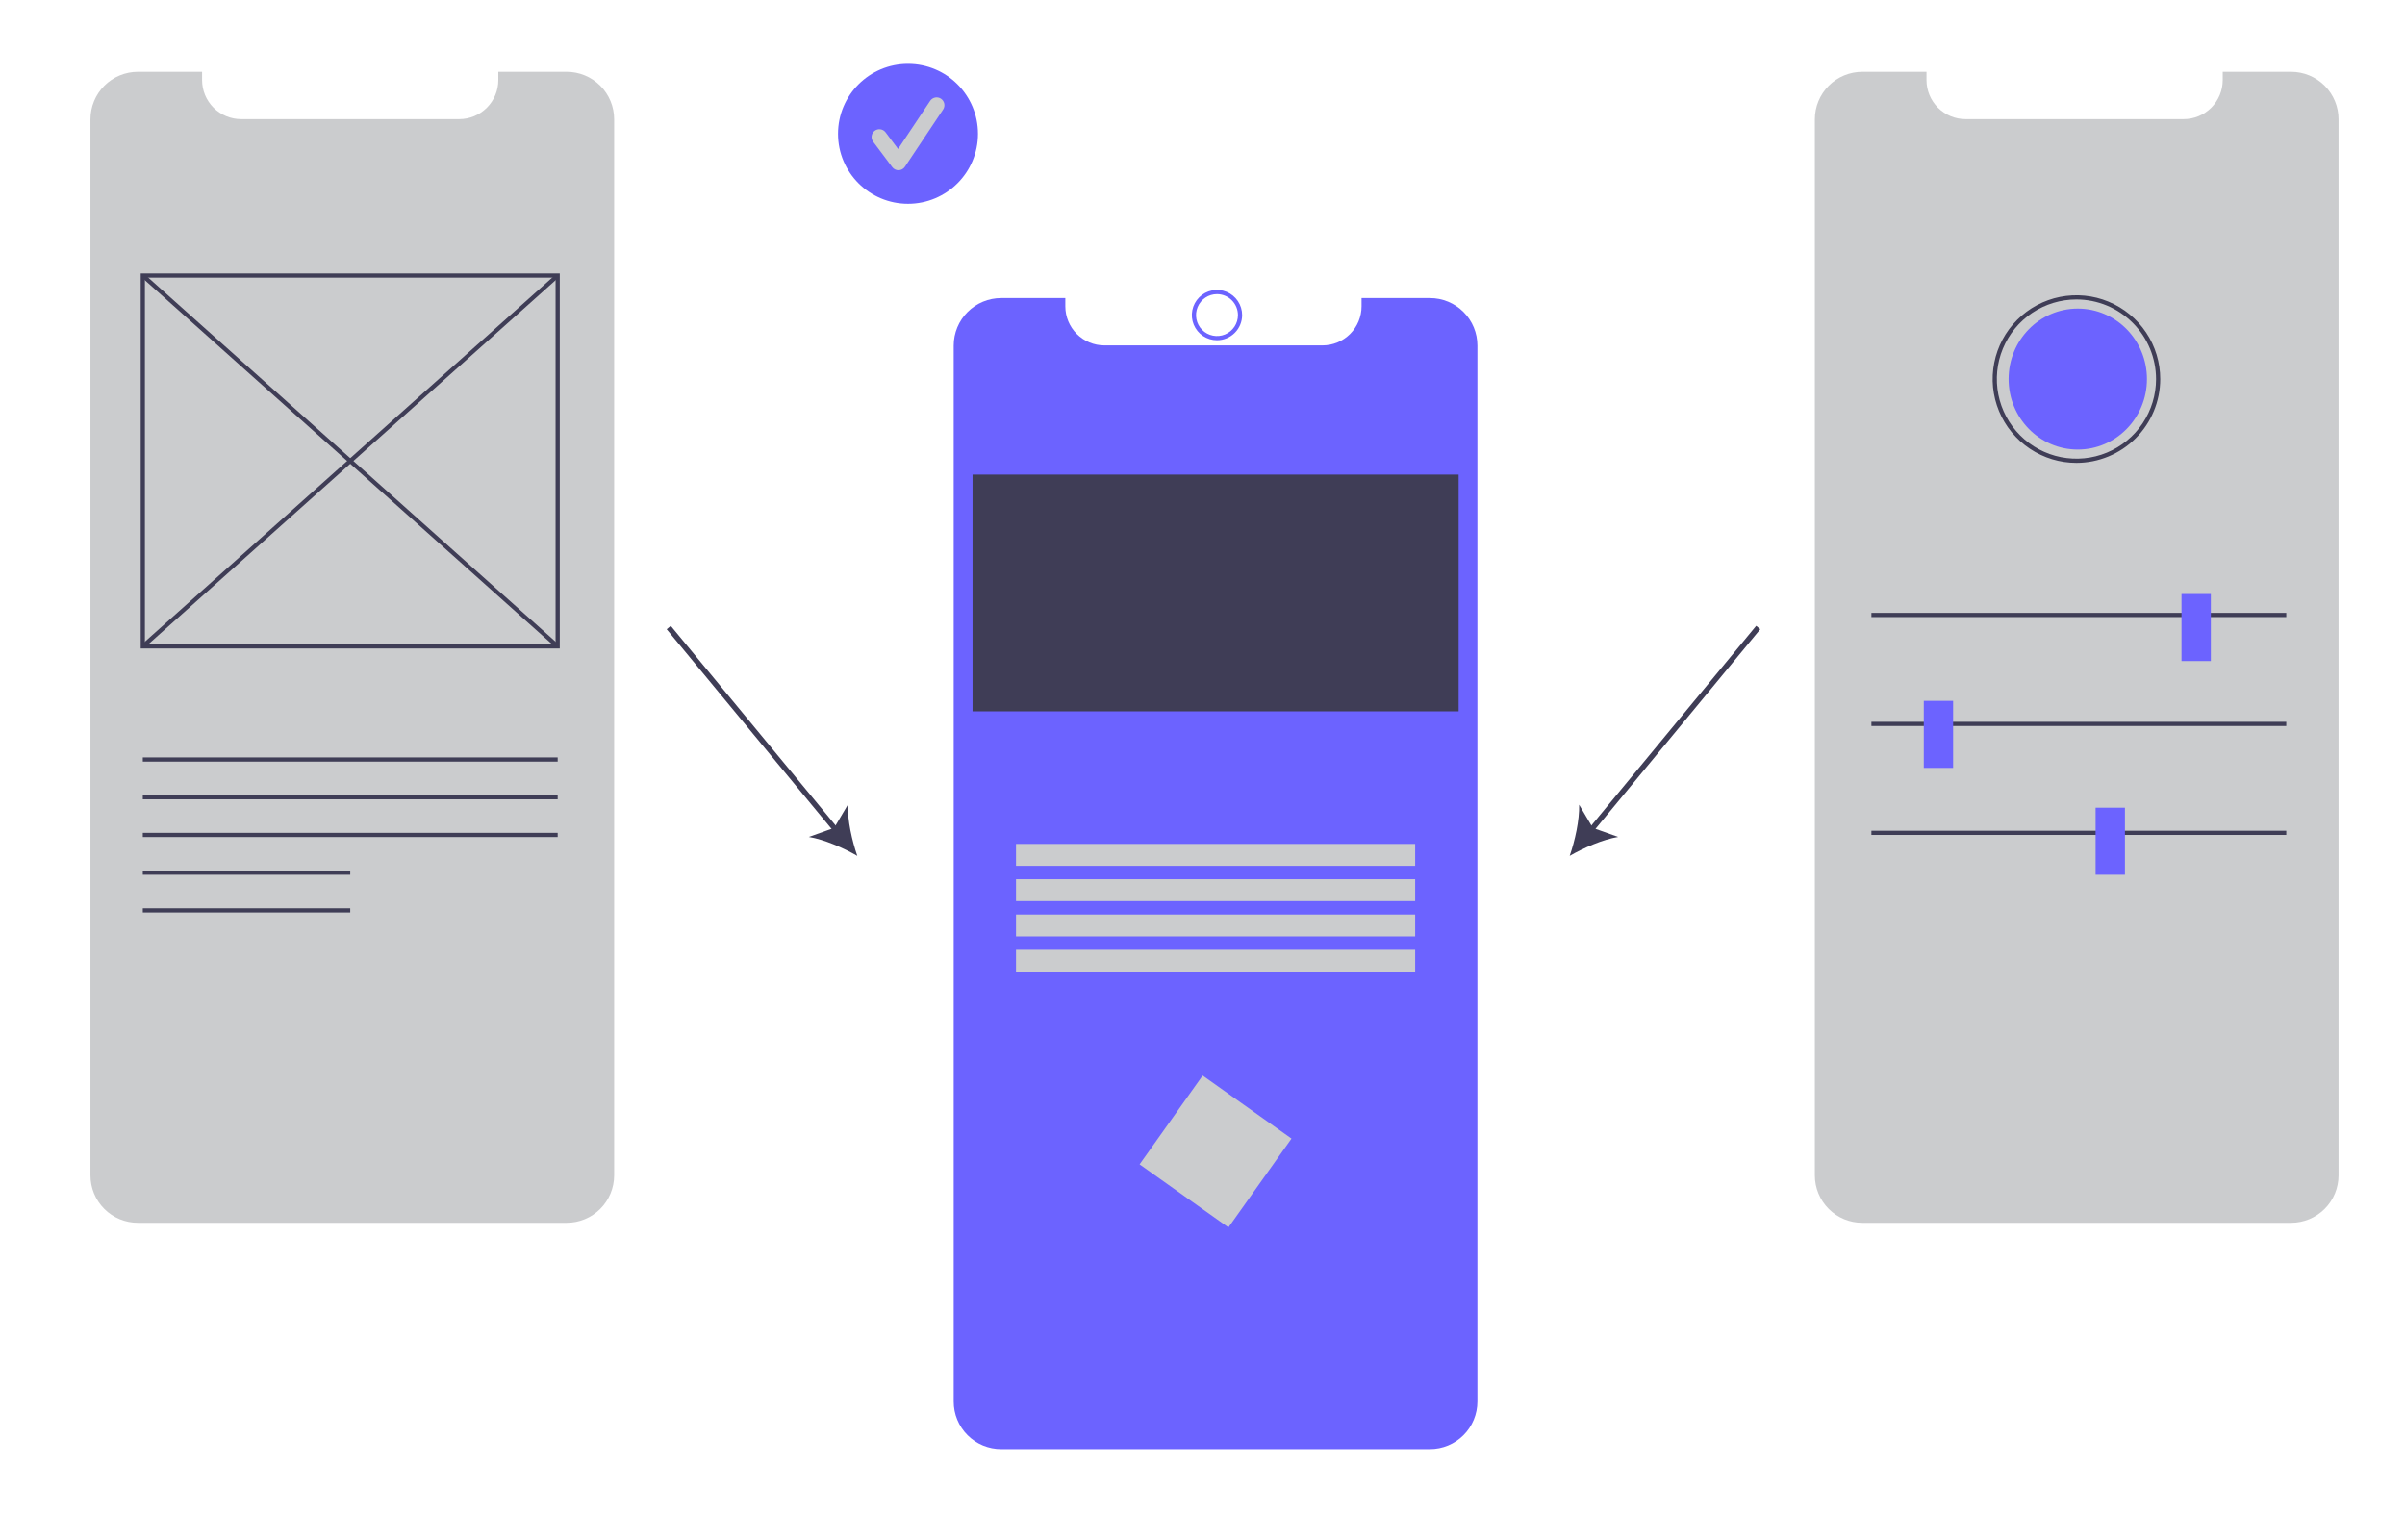 <svg width="904" height="579" viewBox="0 0 904 579" fill="none" xmlns="http://www.w3.org/2000/svg">
<path d="M555.336 129.897V526.906C555.334 531.636 553.454 536.171 550.108 539.515C546.763 542.858 542.227 544.737 537.498 544.737H376.32C373.977 544.741 371.656 544.282 369.49 543.388C367.325 542.493 365.357 541.18 363.7 539.524C362.043 537.867 360.729 535.9 359.833 533.735C358.938 531.57 358.478 529.249 358.481 526.906V129.897C358.481 127.554 358.943 125.234 359.839 123.07C360.736 120.906 362.05 118.939 363.706 117.283C365.362 115.626 367.329 114.312 369.493 113.416C371.658 112.519 373.977 112.058 376.32 112.058H400.443V115.153C400.444 119.049 401.991 122.785 404.746 125.539C407.5 128.294 411.236 129.842 415.132 129.842H497.103C500.998 129.842 504.734 128.294 507.489 125.539C510.243 122.785 511.791 119.049 511.791 115.153V112.058H537.498C539.84 112.057 542.16 112.518 544.325 113.414C546.49 114.311 548.456 115.625 550.113 117.281C551.77 118.938 553.084 120.905 553.98 123.069C554.876 125.234 555.337 127.554 555.336 129.897Z" fill="#6C63FF"/>
<path d="M548.279 178.412H365.562V267.408H548.279V178.412Z" fill="#3F3D56"/>
<path d="M531.937 317.246H381.904V325.481H531.937V317.246Z" fill="#CBCCCE"/>
<path d="M531.937 330.514H381.904V338.75H531.937V330.514Z" fill="#CBCCCE"/>
<path d="M531.937 343.783H381.904V352.019H531.937V343.783Z" fill="#CBCCCE"/>
<path d="M531.937 357.052H381.904V365.288H531.937V357.052Z" fill="#CBCCCE"/>
<path d="M485.46 428.025L452.065 404.318L428.358 437.712L461.753 461.419L485.46 428.025Z" fill="#CBCCCE"/>
<path d="M457.451 127.902C455.582 127.902 453.754 127.348 452.2 126.309C450.646 125.271 449.435 123.795 448.719 122.068C448.004 120.341 447.817 118.44 448.182 116.607C448.546 114.774 449.446 113.09 450.768 111.768C452.09 110.446 453.774 109.546 455.607 109.182C457.44 108.817 459.341 109.004 461.068 109.719C462.795 110.435 464.271 111.646 465.309 113.2C466.348 114.754 466.902 116.582 466.902 118.451C466.899 120.957 465.902 123.359 464.131 125.131C462.359 126.902 459.957 127.899 457.451 127.902ZM457.451 110.575C455.893 110.575 454.371 111.037 453.075 111.902C451.78 112.768 450.771 113.998 450.175 115.437C449.579 116.876 449.423 118.46 449.726 119.987C450.03 121.515 450.78 122.919 451.882 124.02C452.983 125.121 454.387 125.871 455.914 126.175C457.442 126.479 459.026 126.323 460.465 125.727C461.904 125.131 463.134 124.122 463.999 122.826C464.865 121.531 465.327 120.009 465.327 118.451C465.324 116.363 464.494 114.361 463.017 112.884C461.541 111.408 459.539 110.578 457.451 110.575Z" fill="#6C63FF"/>
<path d="M230.855 44.839V441.848C230.853 446.578 228.972 451.113 225.627 454.457C222.282 457.8 217.746 459.679 213.016 459.679H51.839C49.495 459.683 47.175 459.224 45.009 458.33C42.843 457.435 40.876 456.122 39.218 454.466C37.561 452.809 36.247 450.842 35.352 448.677C34.456 446.512 33.997 444.191 34 441.848V44.839C34 42.496 34.461 40.176 35.358 38.012C36.254 35.848 37.568 33.881 39.225 32.225C40.881 30.568 42.848 29.254 45.012 28.358C47.176 27.461 49.496 27 51.839 27H75.962V30.095C75.962 33.991 77.51 37.727 80.264 40.481C83.019 43.236 86.755 44.783 90.65 44.783H172.621C176.517 44.783 180.253 43.236 183.008 40.481C185.762 37.727 187.31 33.991 187.31 30.095V27H213.016C215.359 26.999 217.679 27.46 219.844 28.356C222.008 29.253 223.975 30.567 225.632 32.223C227.288 33.88 228.602 35.847 229.498 38.011C230.395 40.176 230.855 42.496 230.855 44.839Z" fill="#CBCCCE"/>
<path d="M210.409 243.781H52.894V102.805H210.409V243.781ZM54.469 242.206H208.834V104.38H54.469V242.206Z" fill="#3F3D56"/>
<path d="M54.207 103.005L53.157 104.18L209.097 243.581L210.147 242.406L54.207 103.005Z" fill="#3F3D56"/>
<path d="M209.098 103.006L53.155 242.405L54.205 243.579L210.148 104.181L209.098 103.006Z" fill="#3F3D56"/>
<path d="M209.622 284.735H53.682V286.31H209.622V284.735Z" fill="#3F3D56"/>
<path d="M209.622 298.911H53.682V300.487H209.622V298.911Z" fill="#3F3D56"/>
<path d="M209.622 313.088H53.682V314.663H209.622V313.088Z" fill="#3F3D56"/>
<path d="M131.652 327.264H53.682V328.839H131.652V327.264Z" fill="#3F3D56"/>
<path d="M131.652 341.44H53.682V343.016H131.652V341.44Z" fill="#3F3D56"/>
<path d="M879.03 44.839V441.848C879.028 446.578 877.147 451.113 873.802 454.457C870.457 457.8 865.921 459.679 861.191 459.679H700.014C697.671 459.683 695.35 459.224 693.184 458.33C691.019 457.435 689.051 456.122 687.394 454.466C685.737 452.809 684.423 450.842 683.527 448.677C682.632 446.512 682.172 444.191 682.175 441.848V44.839C682.175 42.496 682.637 40.176 683.533 38.012C684.429 35.848 685.743 33.881 687.4 32.225C689.056 30.568 691.023 29.254 693.187 28.358C695.352 27.461 697.671 27 700.014 27H724.137V30.095C724.137 33.991 725.685 37.727 728.439 40.481C731.194 43.236 734.93 44.783 738.826 44.783H820.797C824.692 44.783 828.428 43.236 831.183 40.481C833.937 37.727 835.485 33.991 835.485 30.095V27H861.191C863.534 26.999 865.854 27.46 868.019 28.356C870.183 29.253 872.15 30.567 873.807 32.223C875.464 33.88 876.778 35.846 877.674 38.011C878.57 40.176 879.031 42.496 879.03 44.839Z" fill="#CBCCCE"/>
<path d="M859.372 230.392H703.432V231.967H859.372V230.392Z" fill="#3F3D56"/>
<path d="M859.372 271.346H703.432V272.921H859.372V271.346Z" fill="#3F3D56"/>
<path d="M859.372 312.3H703.432V313.875H859.372V312.3Z" fill="#3F3D56"/>
<path d="M781 169C795.359 169 807 157.136 807 142.5C807 127.864 795.359 116 781 116C766.641 116 755 127.864 755 142.5C755 157.136 766.641 169 781 169Z" fill="#6C63FF"/>
<path d="M831.019 223.304H819.993V248.506H831.019V223.304Z" fill="#6C63FF"/>
<path d="M734.147 263.47H723.121V288.673H734.147V263.47Z" fill="#6C63FF"/>
<path d="M798.729 303.637H787.703V328.839H798.729V303.637Z" fill="#6C63FF"/>
<path d="M780.5 174C774.27 174 768.18 172.153 763 168.691C757.819 165.23 753.782 160.31 751.398 154.555C749.014 148.799 748.39 142.465 749.605 136.355C750.821 130.244 753.821 124.631 758.226 120.226C762.632 115.821 768.244 112.821 774.355 111.605C780.465 110.39 786.799 111.014 792.555 113.398C798.31 115.782 803.23 119.819 806.691 125C810.153 130.18 812 136.27 812 142.5C811.991 150.851 808.669 158.858 802.763 164.763C796.858 170.669 788.851 173.991 780.5 174ZM780.5 112.575C774.581 112.575 768.796 114.33 763.875 117.618C758.953 120.906 755.118 125.58 752.853 131.048C750.588 136.516 749.995 142.533 751.15 148.338C752.305 154.143 755.155 159.475 759.34 163.66C763.525 167.845 768.857 170.695 774.662 171.85C780.467 173.005 786.484 172.412 791.952 170.147C797.42 167.882 802.094 164.047 805.382 159.125C808.67 154.204 810.425 148.419 810.425 142.5C810.416 134.566 807.26 126.96 801.65 121.35C796.04 115.74 788.434 112.584 780.5 112.575Z" fill="#3F3D56"/>
<path d="M252.134 235.269L250.592 236.542L313.789 313.08L315.331 311.807L252.134 235.269Z" fill="#3F3D56"/>
<path d="M322.245 321.751C317.004 318.713 309.744 315.569 304.026 314.625L313.551 311.222L318.694 302.514C318.538 308.307 320.253 316.031 322.245 321.751Z" fill="#3F3D56"/>
<path d="M660.123 235.261L596.943 311.814L598.486 313.087L661.666 236.535L660.123 235.261Z" fill="#3F3D56"/>
<path d="M590.021 321.751C592.012 316.03 593.726 308.306 593.571 302.513L598.715 311.222L608.238 314.624C602.52 315.567 595.261 318.712 590.021 321.751Z" fill="#3F3D56"/>
<path d="M341.305 76.609C355.832 76.609 367.609 64.832 367.609 50.304C367.609 35.777 355.832 24 341.305 24C326.777 24 315 35.777 315 50.304C315 64.832 326.777 76.609 341.305 76.609Z" fill="#6C63FF"/>
<path d="M337.716 63.995C337.262 63.995 336.813 63.889 336.407 63.686C336.001 63.483 335.648 63.188 335.375 62.824L328.199 53.256C327.968 52.948 327.801 52.598 327.705 52.226C327.61 51.854 327.589 51.467 327.643 51.086C327.698 50.706 327.826 50.34 328.022 50.009C328.218 49.679 328.477 49.39 328.784 49.159C329.092 48.929 329.441 48.761 329.814 48.666C330.186 48.57 330.573 48.549 330.954 48.604C331.334 48.658 331.7 48.787 332.031 48.982C332.361 49.178 332.65 49.437 332.881 49.745L337.576 56.004L349.634 37.917C349.847 37.597 350.121 37.322 350.44 37.108C350.76 36.894 351.118 36.745 351.495 36.67C351.872 36.594 352.26 36.594 352.637 36.669C353.014 36.743 353.372 36.891 353.692 37.105C354.012 37.318 354.287 37.592 354.5 37.911C354.714 38.23 354.863 38.589 354.938 38.966C355.014 39.343 355.014 39.731 354.939 40.108C354.865 40.485 354.716 40.843 354.503 41.163L340.151 62.692C339.891 63.081 339.542 63.403 339.132 63.629C338.723 63.856 338.265 63.981 337.797 63.994C337.77 63.994 337.743 63.995 337.716 63.995Z" fill="#CBCCCE"/>
</svg>
